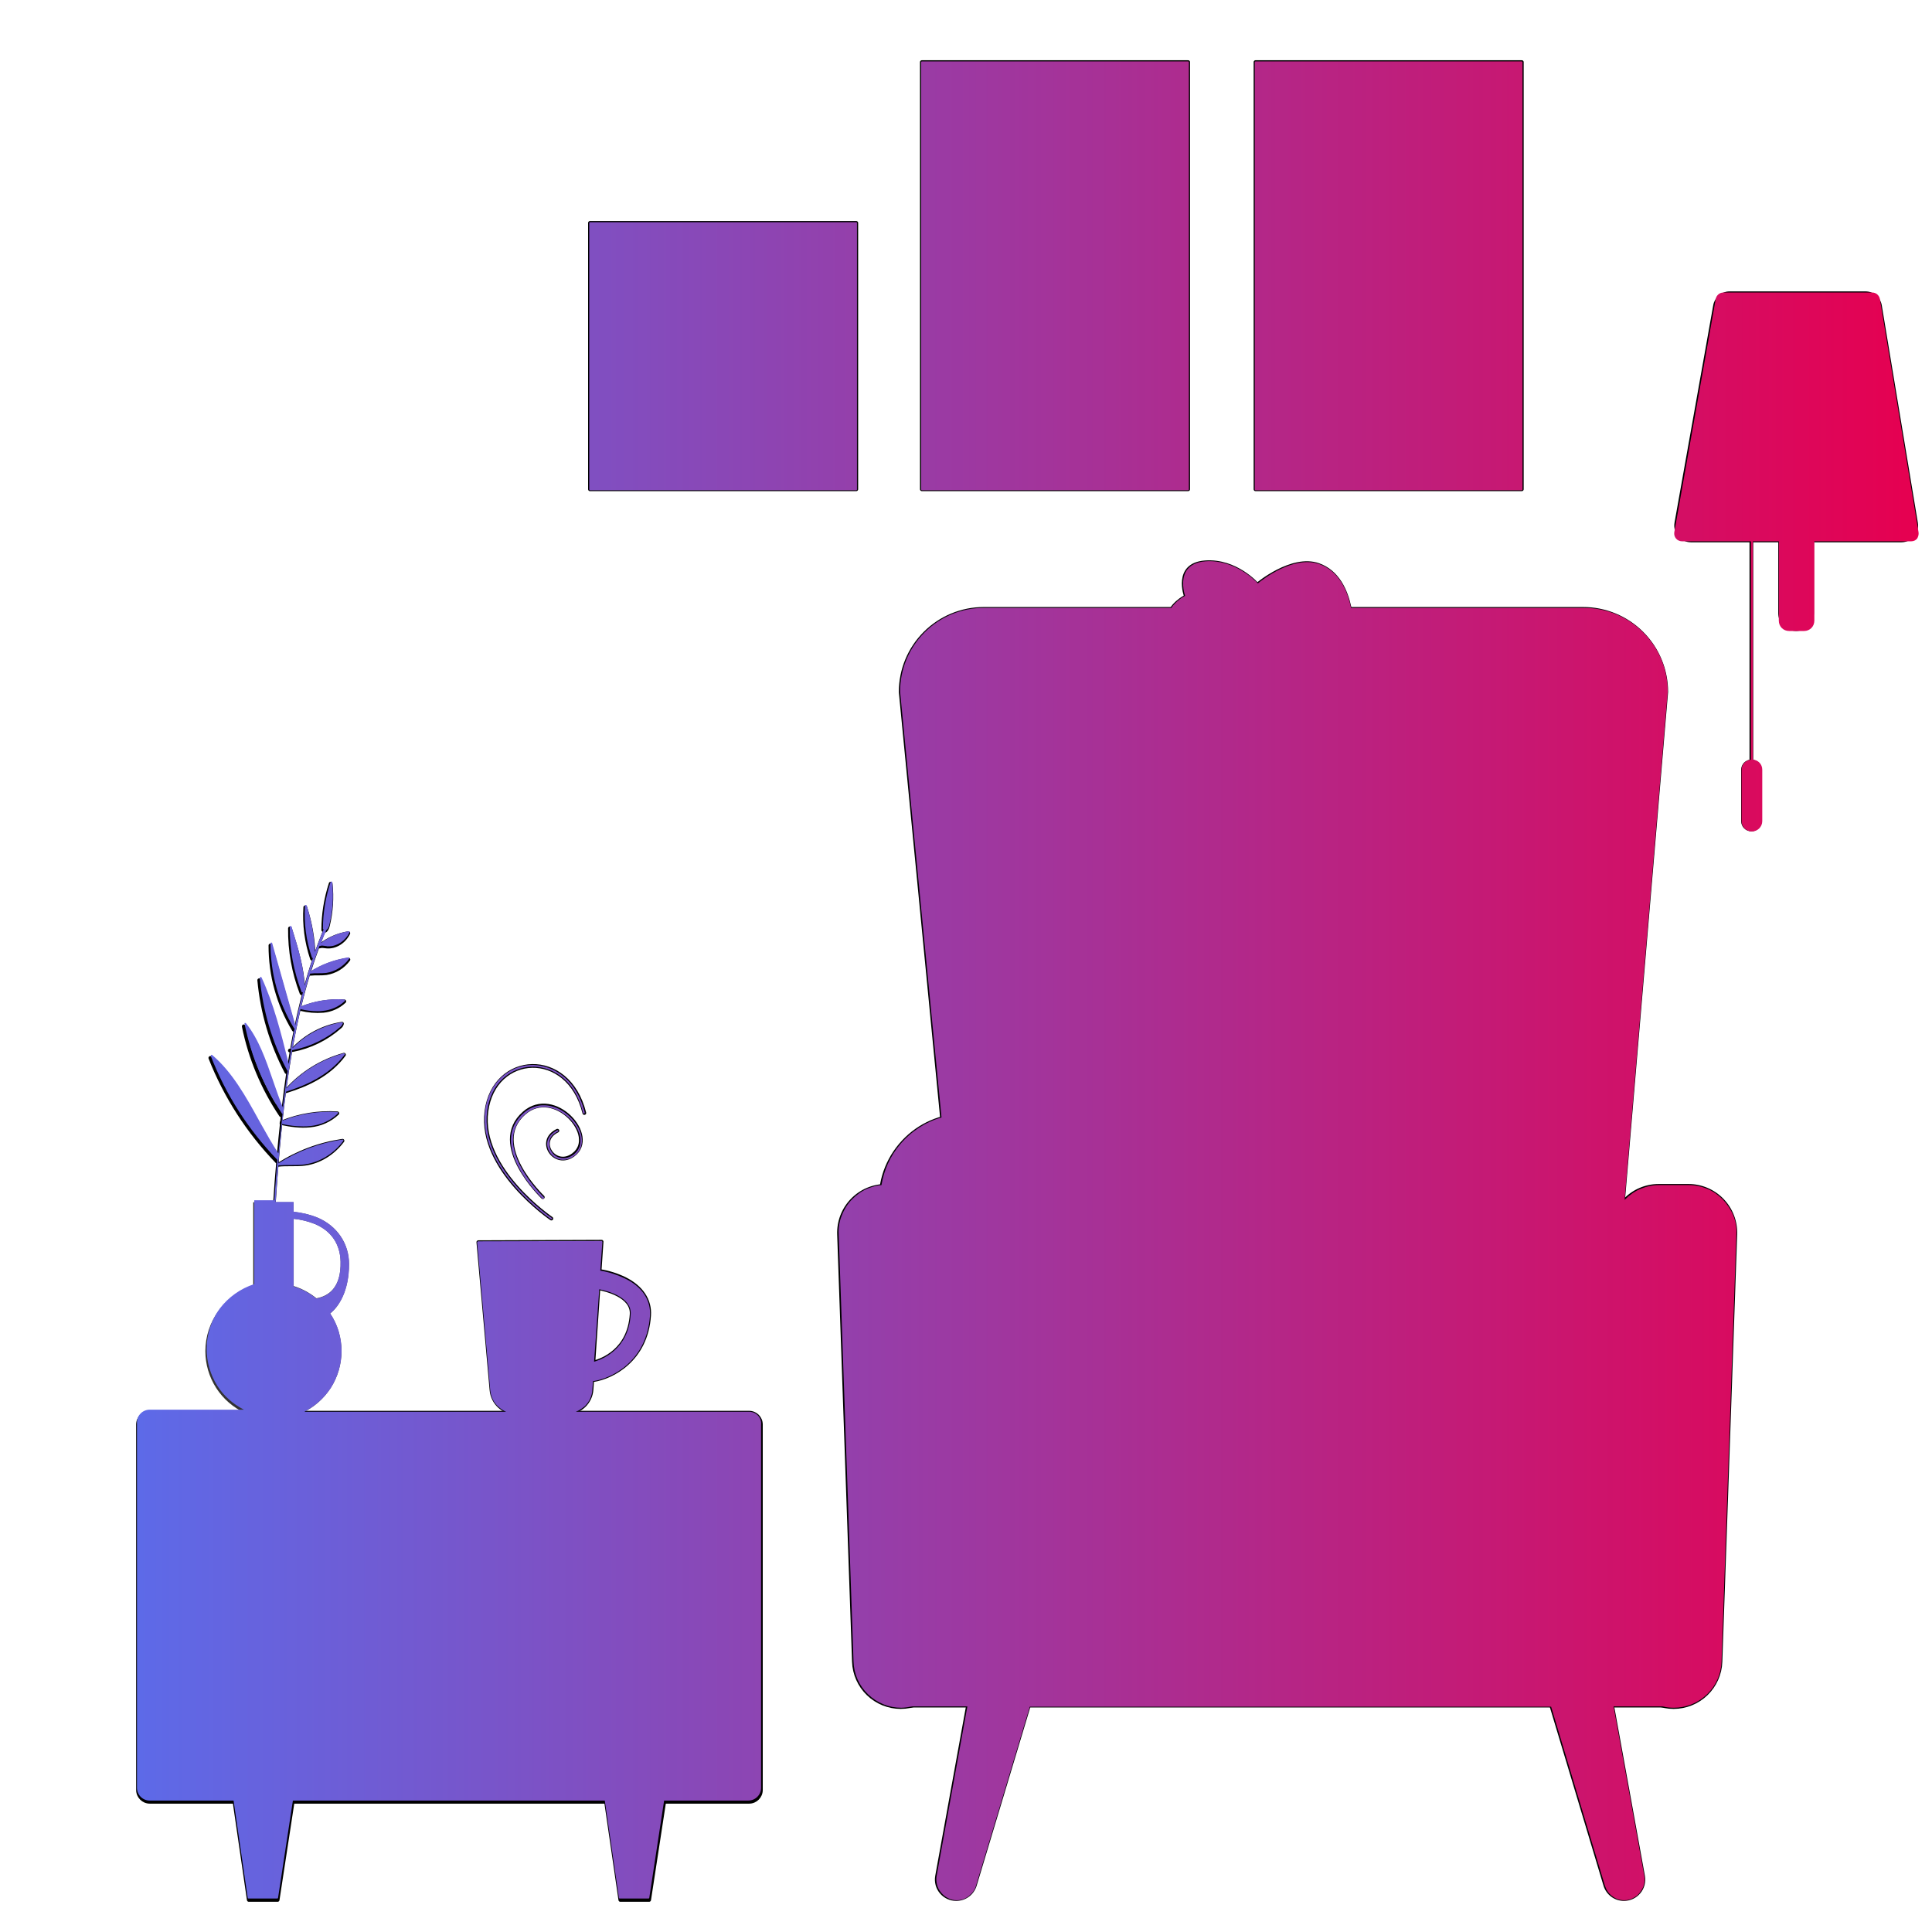 <svg width="260" height="260" viewBox="0 0 260 260" fill="none" xmlns="http://www.w3.org/2000/svg">
<g clip-path="url(#clip0_2017_92915)">
<path d="M37.363 255.683H33.481L31.058 239.02H39.915L37.363 255.683Z" fill="#333333" stroke="black" stroke-width="0.5" stroke-linecap="round" stroke-linejoin="round"/>
<path d="M87.361 255.683H83.479L81.058 239.02H89.915L87.361 255.683Z" fill="#333333" stroke="black" stroke-width="0.5" stroke-linecap="round" stroke-linejoin="round"/>
<path d="M20.161 242.477H100.809C101.688 242.477 102.399 241.765 102.399 240.887V191.703C102.399 190.824 101.688 190.113 100.809 190.113H20.161C19.283 190.113 18.571 190.824 18.571 191.703V240.887C18.571 241.765 19.283 242.477 20.161 242.477Z" fill="#B3B3B3" stroke="black" stroke-width="0.5" stroke-linecap="round" stroke-linejoin="round"/>
<path d="M20.999 239.409H99.972V193.411H20.999V239.409Z" fill="#CCCCCC" stroke="black" stroke-width="0.5" stroke-linecap="round" stroke-linejoin="round"/>
<path d="M44.635 201.302V201.723C44.635 202.636 45.375 203.376 46.288 203.376H74.685C75.598 203.376 76.338 202.636 76.338 201.723V201.302C76.338 200.389 75.598 199.649 74.685 199.649H46.288C45.375 199.649 44.635 200.389 44.635 201.302Z" fill="#B3B3B3" stroke="black" stroke-width="0.5" stroke-linecap="round" stroke-linejoin="round"/>
<path d="M44.635 216.525V216.946C44.635 217.859 45.375 218.599 46.288 218.599H74.685C75.598 218.599 76.338 217.859 76.338 216.946V216.525C76.338 215.612 75.598 214.872 74.685 214.872H46.288C45.375 214.872 44.635 215.612 44.635 216.525Z" fill="#B3B3B3" stroke="black" stroke-width="0.5" stroke-linecap="round" stroke-linejoin="round"/>
<path d="M44.635 231.914V232.335C44.635 233.248 45.375 233.988 46.288 233.988H74.685C75.598 233.988 76.338 233.248 76.338 232.335V231.914C76.338 231.001 75.598 230.261 74.685 230.261H46.288C45.375 230.261 44.635 231.001 44.635 231.914Z" fill="#B3B3B3" stroke="black" stroke-width="0.5" stroke-linecap="round" stroke-linejoin="round"/>
<path d="M20.926 208.675H100.047" stroke="black" stroke-width="0.5" stroke-linecap="round" stroke-linejoin="round"/>
<path d="M20.926 224.075H100.047" stroke="black" stroke-width="0.5" stroke-linecap="round" stroke-linejoin="round"/>
<path d="M32.803 138.118C33.67 142.394 35.37 146.458 37.807 150.078C37.823 149.928 37.841 149.779 37.86 149.629C36.19 145.747 35.375 141.264 32.803 138.118Z" fill="#CCCCCC" stroke="black" stroke-width="0.5" stroke-linecap="round" stroke-linejoin="round"/>
<path d="M28.305 142.372C30.357 147.573 33.413 152.32 37.298 156.341C37.286 156.137 37.276 155.957 37.264 155.763C34.287 151.237 32.255 145.767 28.305 142.372Z" fill="#CCCCCC" stroke="black" stroke-width="0.5" stroke-linecap="round" stroke-linejoin="round"/>
<path d="M34.885 131.912C35.28 136.234 36.523 140.435 38.545 144.275C38.567 144.131 38.587 143.986 38.61 143.842C37.62 139.763 36.603 135.656 34.885 131.912Z" fill="#CCCCCC" stroke="black" stroke-width="0.5" stroke-linecap="round" stroke-linejoin="round"/>
<path d="M36.392 127.236C36.38 131.235 37.467 135.16 39.533 138.584C39.543 138.533 39.556 138.48 39.566 138.429C38.508 134.698 37.45 130.966 36.392 127.236Z" fill="#CCCCCC" stroke="black" stroke-width="0.5" stroke-linecap="round" stroke-linejoin="round"/>
<path d="M39.02 124.936C38.984 127.917 39.513 130.878 40.58 133.661L40.69 133.59C40.728 133.441 40.769 133.293 40.808 133.145C40.702 130.314 39.858 127.6 39.02 124.936Z" fill="#CCCCCC" stroke="black" stroke-width="0.5" stroke-linecap="round" stroke-linejoin="round"/>
<path d="M41.08 122.1C40.93 124.441 41.237 126.789 41.983 129.013L42.066 128.989C42.113 128.846 42.162 128.704 42.211 128.56C42.138 126.364 41.757 124.189 41.08 122.1Z" fill="#CCCCCC" stroke="black" stroke-width="0.5" stroke-linecap="round" stroke-linejoin="round"/>
<path d="M43.77 125.243C43.974 125.103 44.073 124.8 44.139 124.527C44.579 122.69 44.702 120.792 44.502 118.913C43.843 120.929 43.505 123.037 43.5 125.158C43.585 125.062 43.726 125.123 43.77 125.243Z" fill="#CCCCCC" stroke="black" stroke-width="0.5" stroke-linecap="round" stroke-linejoin="round"/>
<path d="M43.962 127.38C45.123 127.484 46.308 126.752 46.879 125.583C45.477 125.803 44.156 126.384 43.044 127.268L43.006 127.378C43.301 127.264 43.642 127.352 43.962 127.38Z" fill="#CCCCCC" stroke="black" stroke-width="0.5" stroke-linecap="round" stroke-linejoin="round"/>
<path d="M43.892 130.963C44.488 130.871 45.06 130.662 45.574 130.348C46.089 130.033 46.536 129.621 46.89 129.133C45.064 129.398 43.317 130.052 41.766 131.05C42.471 130.969 43.187 131.058 43.892 130.963Z" fill="#CCCCCC" stroke="black" stroke-width="0.5" stroke-linecap="round" stroke-linejoin="round"/>
<path d="M41.032 156.613C42.973 156.353 44.818 155.224 46.094 153.516C43.01 153.965 40.057 155.07 37.437 156.758C38.628 156.621 39.84 156.772 41.032 156.613Z" fill="#CCCCCC" stroke="black" stroke-width="0.5" stroke-linecap="round" stroke-linejoin="round"/>
<path d="M43.492 136.038C44.557 135.941 45.559 135.491 46.338 134.759C44.347 134.636 42.354 134.961 40.505 135.709C40.505 135.737 40.49 135.766 40.484 135.794C41.467 136.035 42.483 136.117 43.492 136.038Z" fill="#CCCCCC" stroke="black" stroke-width="0.5" stroke-linecap="round" stroke-linejoin="round"/>
<path d="M41.737 151.461C43.106 151.338 44.394 150.76 45.397 149.82C42.842 149.664 40.284 150.081 37.91 151.04C37.9 151.077 37.892 151.115 37.882 151.152C39.142 151.416 40.442 151.597 41.737 151.461Z" fill="#CCCCCC" stroke="black" stroke-width="0.5" stroke-linecap="round" stroke-linejoin="round"/>
<path d="M39.008 141.376H39.01H39.008Z" fill="#CCCCCC" stroke="black" stroke-width="0.5" stroke-linecap="round" stroke-linejoin="round"/>
<path d="M45.708 138.22C45.864 138.111 45.975 137.949 46.022 137.764C43.489 138.161 41.162 139.392 39.409 141.262L39.362 141.274C39.363 141.288 39.363 141.302 39.362 141.317C41.716 140.869 43.907 139.8 45.708 138.22Z" fill="#CCCCCC" stroke="black" stroke-width="0.5" stroke-linecap="round" stroke-linejoin="round"/>
<path d="M46.291 141.939C43.323 142.757 40.65 144.408 38.587 146.695L38.52 146.748C38.52 146.782 38.51 146.817 38.506 146.851C41.413 145.948 44.344 144.578 46.291 141.939Z" fill="#CCCCCC" stroke="black" stroke-width="0.5" stroke-linecap="round" stroke-linejoin="round"/>
<path d="M41.765 131.048C42.143 129.811 42.557 128.591 43.006 127.388L43.044 127.278C43.278 126.668 43.518 126.04 43.77 125.428C43.782 125.4 43.788 125.371 43.788 125.341C43.788 125.311 43.782 125.281 43.77 125.253C43.723 125.133 43.583 125.072 43.5 125.168C43.486 125.184 43.475 125.203 43.467 125.223C43.016 126.325 42.596 127.439 42.209 128.566C42.16 128.71 42.111 128.852 42.064 128.995C41.602 130.365 41.182 131.752 40.806 133.155C40.767 133.303 40.726 133.452 40.688 133.6C40.265 135.198 39.895 136.813 39.563 138.439C39.563 138.49 39.541 138.543 39.531 138.594C39.343 139.521 39.17 140.452 39.01 141.386C38.874 142.199 38.739 143.021 38.603 143.852C38.581 143.997 38.561 144.141 38.538 144.285C38.334 145.68 38.149 147.078 37.983 148.478C37.938 148.864 37.894 149.253 37.851 149.639C37.833 149.789 37.815 149.938 37.798 150.088C36.91 158.051 36.389 166.103 36.267 174.126C36.19 179.082 36.483 171.505 37.044 162.785C37.385 157.478 37.8 152.14 38.498 146.861C38.498 146.827 38.498 146.792 38.512 146.758C38.753 144.94 39.031 143.13 39.346 141.327C39.346 141.313 39.346 141.298 39.346 141.284C39.523 140.289 39.713 139.297 39.915 138.309C40.087 137.472 40.271 136.637 40.468 135.804C40.468 135.776 40.482 135.747 40.488 135.719C40.862 134.149 41.279 132.594 41.749 131.06L41.765 131.048Z" fill="black"/>
<path d="M27.636 181.829C27.636 183.586 28.142 185.306 29.092 186.785C30.043 188.263 31.399 189.436 32.998 190.165H40.594C42.193 189.436 43.549 188.263 44.499 186.785C45.45 185.306 45.956 183.586 45.956 181.829C45.958 180.025 45.425 178.261 44.425 176.76C45.612 175.828 46.961 173.679 46.961 170.111C46.961 167.349 45.358 164.964 42.707 163.862C41.686 163.451 40.61 163.191 39.514 163.09V161.796H34.077V173.079C32.211 173.66 30.579 174.823 29.421 176.397C28.262 177.971 27.636 179.874 27.636 181.829ZM42.573 174.712C41.67 173.976 40.635 173.419 39.523 173.071V164.013C40.505 164.113 41.468 164.35 42.383 164.718C44.679 165.68 45.781 167.522 45.84 169.759C45.936 173.331 44.165 174.438 42.573 174.72V174.712Z" fill="#333333"/>
<path d="M84.089 172.109C83.018 171.585 81.873 171.227 80.694 171.046L80.962 167.103L64.37 167.166L66.143 187.093C66.218 187.924 66.601 188.697 67.218 189.259C67.834 189.821 68.639 190.132 69.474 190.129L76.3 190.102C77.141 190.099 77.951 189.777 78.565 189.201C79.179 188.625 79.551 187.837 79.608 186.998L79.695 185.733C79.763 185.735 79.831 185.731 79.899 185.721C82.306 185.353 86.965 183.061 87.355 177.032C87.497 174.985 86.334 173.234 84.089 172.109ZM85.002 176.878C84.685 181.758 80.997 183.075 79.856 183.366L80.535 173.356C81.493 173.537 85.165 174.375 85.002 176.878Z" fill="#333333" stroke="black" stroke-width="0.5" stroke-linecap="round" stroke-linejoin="round"/>
<path d="M73.05 161.111C73.05 161.111 65.661 154.062 70.541 149.792C74.597 146.243 80.577 152.884 77.151 155.418C74.677 157.248 72.145 153.565 75.014 152.164" stroke="black" stroke-width="0.5" stroke-linecap="round" stroke-linejoin="round"/>
<path d="M74.203 163.99C74.203 163.99 64.443 157.382 65.46 149.554C66.477 141.725 76.468 141.03 78.636 149.786" stroke="black" stroke-width="0.5" stroke-linecap="round" stroke-linejoin="round"/>
<path d="M143.441 212.955H133.275L126.107 252.477C126.038 252.854 126.053 253.242 126.15 253.614C126.248 253.985 126.426 254.33 126.672 254.625C126.917 254.92 127.225 255.157 127.573 255.32C127.92 255.483 128.3 255.567 128.684 255.567C129.247 255.567 129.795 255.386 130.246 255.05C130.698 254.714 131.03 254.242 131.193 253.703L143.441 212.955Z" fill="black" stroke="black" stroke-width="0.5" stroke-miterlimit="10"/>
<path d="M203.786 212.955H213.953L221.118 252.477C221.187 252.854 221.173 253.242 221.075 253.614C220.978 253.985 220.8 254.33 220.554 254.625C220.308 254.92 220 255.157 219.653 255.32C219.305 255.483 218.926 255.567 218.542 255.567C217.979 255.567 217.432 255.385 216.98 255.049C216.529 254.714 216.197 254.241 216.035 253.703L203.786 212.955Z" fill="black" stroke="black" stroke-width="0.5" stroke-miterlimit="10"/>
<path d="M129.202 175.493H217.245L224.234 93.122C224.234 90.156 223.056 87.312 220.958 85.215C218.861 83.117 216.016 81.939 213.05 81.939H132.392C129.426 81.939 126.582 83.117 124.485 85.215C122.387 87.312 121.209 90.156 121.209 93.122L129.202 175.493Z" fill="#4C4C4C" stroke="black" stroke-width="0.5" stroke-miterlimit="10"/>
<path d="M121.215 229.535H224.229V184.496H121.215V229.535Z" fill="#333333" stroke="black" stroke-width="0.5" stroke-miterlimit="10"/>
<path d="M121.215 212.955H224.229V184.523H121.215V212.955Z" fill="#4C4C4C" stroke="black" stroke-width="0.5" stroke-miterlimit="10"/>
<path d="M121.215 185.517H224.229V169.348H121.215V185.517Z" fill="#333333" stroke="black" stroke-width="0.5" stroke-miterlimit="10"/>
<path d="M121.217 229.728C122.853 229.726 124.425 229.088 125.601 227.951C126.776 226.813 127.465 225.263 127.52 223.628L129.521 166.121C129.551 165.274 129.41 164.431 129.106 163.64C128.803 162.849 128.343 162.127 127.755 161.517C127.167 160.907 126.462 160.422 125.683 160.09C124.903 159.759 124.065 159.587 123.218 159.586H119.216C118.369 159.587 117.531 159.759 116.751 160.09C115.972 160.422 115.267 160.907 114.679 161.517C114.091 162.127 113.632 162.849 113.328 163.64C113.025 164.431 112.884 165.274 112.913 166.121L114.914 223.628C114.97 225.263 115.658 226.813 116.834 227.951C118.009 229.088 119.581 229.726 121.217 229.728Z" fill="#333333" stroke="black" stroke-width="0.5" stroke-miterlimit="10"/>
<path d="M121.215 176.363C123.461 176.363 125.282 173.45 125.282 169.856C125.282 166.263 123.461 163.35 121.215 163.35C118.969 163.35 117.148 166.263 117.148 169.856C117.148 173.45 118.969 176.363 121.215 176.363Z" fill="#4C4C4C" stroke="black" stroke-width="0.5" stroke-miterlimit="10"/>
<path d="M175.562 105.658H183.82C187.819 105.658 190.53 107.285 190.53 109.284L192.03 109.788C195.332 110.894 198.331 112.753 200.792 115.218C203.252 117.682 205.106 120.685 206.207 123.989L214.34 148.409C214.931 150.182 215.155 152.056 215 153.918C214.845 155.78 214.313 157.591 213.438 159.241C212.562 160.892 211.36 162.347 209.905 163.519C208.449 164.691 206.771 165.556 204.972 166.06L184.09 175.493L147.763 172.723L140.239 161.428C138.357 158.605 137.318 155.304 137.244 151.912C137.169 148.52 138.063 145.177 139.82 142.274L155.827 115.841C156.658 114.469 157.778 113.293 159.109 112.397C160.439 111.5 161.949 110.903 163.533 110.648C163.533 108.637 165.77 106.242 169.391 106.242L175.562 105.658Z" fill="#808080" stroke="black" stroke-width="0.5" stroke-miterlimit="10"/>
<path d="M181.961 111.632L178.26 167.032H161.605L168.181 110.629L181.961 111.632Z" fill="white" stroke="black" stroke-width="0.5" stroke-miterlimit="10"/>
<path d="M184.09 112.402C184.09 112.402 185.379 112.402 188.293 111.317C189.633 110.818 190.529 109.283 190.529 109.283" stroke="black" stroke-width="0.5" stroke-miterlimit="10"/>
<path d="M163.524 110.64C163.524 110.64 164.338 112.943 167.998 112.943" stroke="black" stroke-width="0.5" stroke-miterlimit="10"/>
<path d="M193.105 136.803L198.382 151.31" stroke="black" stroke-width="0.5" stroke-miterlimit="10"/>
<path d="M179.007 162.559L200.493 150.086" stroke="black" stroke-width="0.5" stroke-miterlimit="10"/>
<path d="M181.603 95.591C181.603 95.591 183.289 93.822 183.118 92.161C182.947 90.5 181.229 89.639 180.141 91.528C178.94 93.624 177.844 95.779 176.86 97.984C175.949 100.058 173.354 102.132 169.503 101.927C169.037 101.902 168.476 105.414 168.476 105.414L167.992 112.234C167.992 112.234 168.539 115.78 174.058 116.191C180.52 116.675 181.959 111.626 181.959 111.626L181.603 95.591Z" fill="#E5E5E5" stroke="black" stroke-width="0.5" stroke-miterlimit="10"/>
<path d="M160.896 85.266L164.911 103.334C164.911 103.334 165.877 106.941 171.471 105.079C177.065 103.216 179.328 89.745 179.328 89.745L178.559 81.266L160.896 85.266Z" fill="#E5E5E5" stroke="black" stroke-width="0.5" stroke-miterlimit="10"/>
<path d="M176.027 82.899C176.027 82.899 177.091 87.303 177.333 90.561C177.581 93.865 177.65 96.864 175.625 97.336L172.701 97.462C171.766 97.5 170.853 97.748 170.027 98.188C169.094 98.688 167.65 99.704 166.001 99.776C165.365 99.811 164.728 99.801 164.094 99.747C164.094 99.747 164.069 106.575 169.38 107.563C174.691 108.551 177.007 106.14 178.685 103.149C179.813 101.138 180.035 95.88 179.905 93.07C179.881 92.539 179.994 92.011 180.235 91.538C180.476 91.064 180.836 90.662 181.279 90.369L181.983 85.579L176.027 82.899Z" fill="#333333" stroke="black" stroke-width="0.5" stroke-miterlimit="10"/>
<path d="M170.031 99.507L173.911 98.582C173.911 98.582 174.114 100.438 172.872 100.847C170.456 101.644 170.031 99.507 170.031 99.507Z" fill="white"/>
<path d="M164.919 92.887L166.987 92.082" stroke="black" stroke-width="0.5" stroke-linecap="round" stroke-linejoin="round"/>
<path d="M171.662 91.423L174.612 91.217" stroke="black" stroke-width="0.5" stroke-linecap="round" stroke-linejoin="round"/>
<path d="M169.308 91.906C169.308 91.906 169.058 95.538 169.493 96.233C169.928 96.929 171.54 96.364 171.54 96.364" fill="#E5E5E5"/>
<path d="M169.308 91.906C169.308 91.906 169.058 95.538 169.493 96.233C169.928 96.929 171.54 96.364 171.54 96.364" stroke="black" stroke-width="0.5" stroke-linecap="round" stroke-linejoin="round"/>
<path d="M166.568 95.046C167.015 95.046 167.377 94.684 167.377 94.237C167.377 93.79 167.015 93.427 166.568 93.427C166.121 93.427 165.759 93.79 165.759 94.237C165.759 94.684 166.121 95.046 166.568 95.046Z" fill="black"/>
<path d="M173.201 93.749C173.648 93.749 174.01 93.386 174.01 92.939C174.01 92.493 173.648 92.13 173.201 92.13C172.754 92.13 172.392 92.493 172.392 92.939C172.392 93.386 172.754 93.749 173.201 93.749Z" fill="black"/>
<path d="M175.786 83.889C175.786 83.889 172.408 88.208 165.068 88.234C157.728 88.261 156.975 85.499 157.138 83.44C157.301 81.38 159.602 80.278 159.602 80.278C159.602 80.278 157.996 75.99 162.168 75.677C166.341 75.363 169.198 78.682 169.198 78.682C169.198 78.682 173.838 74.755 177.439 76.038C182.553 77.854 181.943 86.081 181.943 86.081L175.786 83.889Z" fill="#333333" stroke="black" stroke-width="0.5" stroke-miterlimit="10"/>
<path d="M160.973 196.194C160.973 196.194 180.053 207.642 184.277 211.29C192.207 218.13 197.074 226.773 199.087 226.769C201.1 226.765 200.734 221.395 198.807 215.911C196.879 210.427 193.705 208.498 192.436 204.106C191.168 199.714 190.564 194.307 183.449 196.094C179.763 197.022 166.473 188.476 166.473 188.476L160.973 196.194Z" fill="white" stroke="black" stroke-width="0.5" stroke-miterlimit="10"/>
<path d="M192.437 204.108C192.437 204.108 190.948 197.922 188.931 196.584C186.914 195.247 182.872 196.198 182.872 196.198C182.872 196.198 182.319 201.078 184.836 203.286C187.353 205.494 192.437 204.108 192.437 204.108Z" fill="black" stroke="black" stroke-width="0.5" stroke-miterlimit="10"/>
<path d="M198.807 215.917L192.4 219.781L195.747 223.847C195.747 223.847 198.574 227.526 199.541 226.661C200.509 225.797 200.812 223.681 200.107 220.726C199.401 217.772 198.807 215.917 198.807 215.917Z" fill="black" stroke="black" stroke-width="0.5" stroke-miterlimit="10"/>
<path d="M172.684 205.641L180.993 194.996L137.286 153.087C132.709 148.702 125.328 149.169 121.176 154.104C116.973 159.104 117.848 166.566 123.071 170.287L172.684 205.641Z" fill="#B3B3B3" stroke="black" stroke-width="0.5" stroke-miterlimit="10"/>
<path d="M171.166 194.393C171.166 194.393 151.987 205.671 147.73 209.283C139.749 216.054 134.795 224.655 132.785 224.632C130.774 224.61 131.184 219.244 133.161 213.778C135.137 208.313 138.327 206.41 139.635 202.028C140.942 197.646 141.593 192.245 148.691 194.098C152.368 195.055 165.733 186.637 165.733 186.637L171.166 194.393Z" fill="white" stroke="black" stroke-width="0.5" stroke-miterlimit="10"/>
<path d="M139.633 202.028C139.633 202.028 141.176 195.855 143.205 194.527C145.235 193.199 149.267 194.193 149.267 194.193C149.267 194.193 149.777 199.073 147.233 201.267C144.69 203.461 139.633 202.028 139.633 202.028Z" fill="black" stroke="black" stroke-width="0.5" stroke-miterlimit="10"/>
<path d="M133.159 213.778L139.532 217.697L136.148 221.739C136.148 221.739 133.302 225.399 132.332 224.518C131.362 223.638 131.085 221.527 131.817 218.579C132.549 215.631 133.159 213.778 133.159 213.778Z" fill="black" stroke="black" stroke-width="0.5" stroke-miterlimit="10"/>
<path d="M147.936 184.786H190.907C192.142 184.786 193.144 183.784 193.144 182.549V153.812C193.144 152.577 192.142 151.575 190.907 151.575H147.936C146.701 151.575 145.7 152.577 145.7 153.812V182.549C145.7 183.784 146.701 184.786 147.936 184.786Z" fill="white" stroke="black" stroke-width="0.5" stroke-miterlimit="10"/>
<path d="M225.228 229.728C226.864 229.726 228.436 229.088 229.612 227.951C230.787 226.813 231.476 225.263 231.532 223.628L233.532 166.121C233.562 165.274 233.421 164.431 233.117 163.64C232.814 162.849 232.354 162.127 231.766 161.517C231.178 160.907 230.473 160.422 229.694 160.09C228.914 159.759 228.076 159.587 227.229 159.586H223.219C222.372 159.587 221.534 159.759 220.754 160.09C219.975 160.422 219.27 160.907 218.682 161.517C218.094 162.127 217.634 162.849 217.331 163.64C217.028 164.431 216.886 165.274 216.916 166.121L218.917 223.628C218.973 225.264 219.662 226.815 220.84 227.953C222.017 229.091 223.591 229.728 225.228 229.728Z" fill="#333333" stroke="black" stroke-width="0.5" stroke-miterlimit="10"/>
<path d="M225.228 176.363C227.474 176.363 229.294 173.45 229.294 169.856C229.294 166.263 227.474 163.35 225.228 163.35C222.982 163.35 221.161 166.263 221.161 169.856C221.161 173.45 222.982 176.363 225.228 176.363Z" fill="#4C4C4C" stroke="black" stroke-width="0.5" stroke-miterlimit="10"/>
<path d="M152.278 192.375L158.079 204.575L215.108 184.242C221.08 182.113 223.965 175.295 221.412 169.378C218.821 163.382 211.757 160.824 206.092 163.832L152.278 192.375Z" fill="#B3B3B3" stroke="black" stroke-width="0.5" stroke-miterlimit="10"/>
<path d="M204.801 8.357H168.959V65.844H204.801V8.357Z" fill="#999999" stroke="black" stroke-width="0.5" stroke-linecap="round" stroke-linejoin="round"/>
<path d="M202.228 11.023H171.534V63.18H202.228V11.023Z" fill="white" stroke="black" stroke-width="0.5" stroke-miterlimit="10" stroke-linejoin="round"/>
<path d="M193.667 27.098H180.091V47.103H193.667V27.098Z" fill="#E5E5E5"/>
<path d="M159.9 8.357H124.058V65.844H159.9V8.357Z" fill="#999999" stroke="black" stroke-width="0.5" stroke-linecap="round" stroke-linejoin="round"/>
<path d="M157.326 11.023H126.632V63.18H157.326V11.023Z" fill="white" stroke="black" stroke-width="0.5" stroke-miterlimit="10" stroke-linejoin="round"/>
<path d="M148.765 27.098H135.189V47.103H148.765V27.098Z" fill="#E5E5E5"/>
<path d="M115.235 30.001H79.393V65.844H115.235V30.001Z" fill="#999999" stroke="black" stroke-width="0.5" stroke-linecap="round" stroke-linejoin="round"/>
<path d="M112.571 32.665H82.059V63.178H112.571V32.665Z" fill="white" stroke="black" stroke-width="0.5" stroke-miterlimit="10" stroke-linejoin="round"/>
<path d="M90.304 51.536L82.179 63.143H112.357V51.536L104.929 42.482L94.714 57.572L90.304 51.536Z" fill="#CCCCCC"/>
<path d="M235.691 102.866V60.907" stroke="black" stroke-width="0.5" stroke-linejoin="round"/>
<path d="M244.106 82.514V72.321C244.106 70.995 243.031 69.921 241.706 69.921C240.38 69.921 239.306 70.995 239.306 72.321V82.514C239.306 83.84 240.38 84.914 241.706 84.914C243.031 84.914 244.106 83.84 244.106 82.514Z" fill="black"/>
<path d="M230.806 41.114C230.976 40.16 231.806 39.464 232.775 39.464H251.023C252.002 39.464 252.836 40.172 252.996 41.137L257.85 70.4C258.052 71.619 257.112 72.728 255.877 72.728H227.566C226.321 72.728 225.379 71.603 225.597 70.377L230.806 41.114Z" fill="#808080" stroke="black" stroke-width="0.5" stroke-linecap="round" stroke-linejoin="round"/>
<path d="M235.692 102.223H235.69C234.93 102.223 234.313 102.839 234.313 103.599V110.502C234.313 111.262 234.93 111.878 235.69 111.878H235.692C236.452 111.878 237.068 111.262 237.068 110.502V103.599C237.068 102.839 236.452 102.223 235.692 102.223Z" fill="black"/>
<path d="M231.446 72.728L234.773 39.464" stroke="black" stroke-width="0.5" stroke-linejoin="round"/>
<path d="M253.049 72.728L249.722 39.464" stroke="black" stroke-width="0.5" stroke-linejoin="round"/>
<path d="M238.479 72.728L239.086 39.464" stroke="black" stroke-width="0.5" stroke-linejoin="round"/>
<path d="M245.673 72.728L245.065 39.464" stroke="black" stroke-width="0.5" stroke-linejoin="round"/>
<ellipse cx="92.16" cy="42.946" rx="3.946" ry="3.946" fill="#CCCCCC"/>
<path d="M168.953 65.975H204.796C204.842 65.975 204.889 65.929 204.889 65.882V8.357C204.889 8.311 204.842 8.264 204.796 8.264H168.953C168.907 8.264 168.86 8.311 168.86 8.357V65.836C168.86 65.929 168.907 65.975 168.953 65.975Z" fill="url(#paint0_linear_2017_92915)" style="mix-blend-mode:overlay"/>
<path d="M229.775 159.993C230.564 160.318 231.26 160.829 231.864 161.432C232.467 162.082 232.932 162.779 233.257 163.568C233.582 164.357 233.721 165.193 233.675 166.075L231.678 223.6C231.632 225.271 230.935 226.85 229.728 228.011C228.521 229.171 226.942 229.821 225.271 229.821C224.76 229.821 224.25 229.775 223.739 229.636H217.146L221.278 252.432C221.371 252.85 221.325 253.268 221.232 253.639C221.139 254.057 220.907 254.382 220.675 254.707C220.442 255.032 220.117 255.264 219.746 255.45C219.375 255.636 219.003 255.729 218.585 255.729C217.982 255.729 217.425 255.543 216.96 255.171C216.496 254.846 216.171 254.336 215.985 253.779L208.742 229.682H138.589L131.346 253.779C131.207 254.336 130.835 254.8 130.371 255.171C129.907 255.543 129.35 255.729 128.746 255.729C128.328 255.729 127.957 255.636 127.585 255.45C127.214 255.264 126.935 255.032 126.657 254.707C126.378 254.382 126.192 254.011 126.1 253.639C126.007 253.221 125.96 252.804 126.053 252.432L130.185 229.636H122.803C122.292 229.729 121.782 229.821 121.271 229.821C119.6 229.821 118.021 229.171 116.814 228.011C115.607 226.85 114.91 225.271 114.864 223.6L112.867 166.075C112.821 165.239 112.96 164.357 113.285 163.568C113.61 162.732 114.075 161.989 114.678 161.386C115.282 160.782 115.978 160.271 116.767 159.946C117.371 159.714 117.975 159.529 118.625 159.482C118.95 157.486 119.785 155.582 121.132 154.004C122.617 152.239 124.567 150.986 126.703 150.382L121.132 93.089C121.132 90.071 122.292 87.239 124.428 85.103C126.564 82.968 129.396 81.807 132.414 81.807H157.625C158.275 80.879 159.203 80.321 159.482 80.182C159.342 79.764 158.878 78.046 159.667 76.793C160.178 76.05 161.014 75.632 162.221 75.539C166.028 75.261 168.814 78 169.278 78.511C169.928 77.954 174.153 74.704 177.542 75.911C180.189 76.839 181.35 79.486 181.814 81.807H213.153C216.171 81.807 219.003 82.968 221.139 85.103C223.275 87.239 224.435 90.071 224.435 93.089L218.632 161.479L218.678 161.432C219.282 160.829 219.978 160.318 220.767 159.993C221.557 159.668 222.392 159.482 223.275 159.482H227.267C228.15 159.482 228.985 159.668 229.775 159.993Z" fill="url(#paint1_linear_2017_92915)" style="mix-blend-mode:overlay"/>
<path fill-rule="evenodd" clip-rule="evenodd" d="M77.489 189.986H100.796C101.771 189.986 102.514 190.775 102.421 191.704V240.593C102.421 241.568 101.632 242.311 100.703 242.311H89.374L87.378 255.404C87.378 255.45 87.332 255.496 87.285 255.496H83.385C83.339 255.496 83.292 255.45 83.292 255.404L81.389 242.311H39.417L37.421 255.404C37.421 255.45 37.374 255.496 37.328 255.496H33.428C33.382 255.496 33.335 255.45 33.335 255.404L31.432 242.311H20.149C19.174 242.311 18.432 241.521 18.432 240.593V191.425C18.432 190.45 19.221 189.707 20.149 189.707H32.825C31.385 188.964 30.132 187.896 29.25 186.504C28.321 185.018 27.81 183.3 27.81 181.536C27.81 179.586 28.414 177.682 29.575 176.104C30.735 174.571 32.36 173.411 34.217 172.807V161.525H36.91L37.328 156.093C33.428 152.054 30.41 147.364 28.367 142.118C28.367 142.071 28.367 142.025 28.414 141.979C28.46 141.932 28.507 141.932 28.553 141.979C31.246 144.254 33.103 147.596 34.867 150.8C34.978 150.996 35.088 151.193 35.199 151.391C35.925 152.688 36.661 154.002 37.467 155.211C37.56 154.334 37.652 153.447 37.744 152.559L37.745 152.552L37.747 152.53L37.748 152.525C37.84 151.636 37.932 150.748 38.025 149.871C37.978 149.871 37.932 149.871 37.932 149.825C35.471 146.157 33.8 142.118 32.917 137.8C32.871 137.754 32.917 137.661 32.964 137.661C33.01 137.661 33.057 137.661 33.103 137.707C34.818 139.839 35.793 142.666 36.72 145.355L36.724 145.368C36.778 145.522 36.831 145.678 36.885 145.834C37.251 146.895 37.626 147.983 38.071 149.036C38.094 148.896 38.106 148.746 38.117 148.595C38.129 148.444 38.141 148.293 38.164 148.154C38.256 147.483 38.349 146.8 38.441 146.117L38.442 146.115L38.442 146.111C38.535 145.426 38.628 144.741 38.721 144.068C38.675 144.068 38.628 144.068 38.628 144.021C36.585 140.168 35.378 135.989 34.96 131.625C34.96 131.532 35.007 131.486 35.053 131.486C35.099 131.439 35.146 131.486 35.192 131.532C36.841 135.097 37.848 139.131 38.747 142.734L38.86 143.186C38.907 142.837 38.965 142.501 39.023 142.164C39.081 141.828 39.139 141.491 39.185 141.143C39.139 141.143 39.092 141.096 39.092 141.05C39.092 141.004 39.139 140.957 39.185 140.957C39.203 140.853 39.22 140.748 39.237 140.643C39.36 139.903 39.487 139.135 39.65 138.404C39.603 138.404 39.557 138.404 39.557 138.357C37.467 134.921 36.4 130.975 36.4 126.936C36.4 126.889 36.446 126.843 36.492 126.843C36.585 126.843 36.632 126.889 36.632 126.936C37.142 128.77 37.665 130.603 38.187 132.437C38.709 134.271 39.232 136.105 39.742 137.939C39.993 136.603 40.319 135.304 40.652 133.975L40.652 133.974C40.689 133.826 40.727 133.678 40.764 133.529H40.671C40.624 133.529 40.578 133.529 40.578 133.482C39.51 130.65 38.953 127.725 38.999 124.707C38.999 124.661 39.046 124.614 39.092 124.614C39.185 124.614 39.232 124.661 39.232 124.707L39.288 124.89C40.06 127.387 40.86 129.972 40.996 132.646C41.321 131.393 41.692 130.139 42.11 128.932H42.064C42.017 128.932 41.971 128.886 41.971 128.839C41.182 126.564 40.903 124.243 41.042 121.875C41.042 121.829 41.089 121.782 41.135 121.782C41.228 121.782 41.275 121.829 41.275 121.875C41.925 123.918 42.296 126.007 42.389 128.096C42.76 127.075 43.132 126.054 43.55 125.079C43.503 125.079 43.457 125.032 43.457 124.986C43.457 122.85 43.828 120.761 44.478 118.718C44.525 118.671 44.571 118.625 44.617 118.625C44.664 118.625 44.71 118.671 44.71 118.718C44.896 120.621 44.803 122.525 44.339 124.382C44.292 124.661 44.153 124.986 43.921 125.171H43.874V125.264C43.642 125.775 43.41 126.332 43.224 126.889C44.292 126.054 45.592 125.543 46.939 125.311C46.985 125.311 47.032 125.311 47.032 125.357V125.496C46.474 126.611 45.36 127.354 44.246 127.354H44.014C43.921 127.307 43.874 127.307 43.782 127.307L43.735 127.299C43.477 127.256 43.261 127.219 43.085 127.307H42.992C42.575 128.421 42.203 129.536 41.832 130.696C43.364 129.721 45.082 129.118 46.892 128.839C46.912 128.839 46.923 128.839 46.934 128.843C46.947 128.848 46.959 128.859 46.985 128.886C47.032 128.932 47.032 128.979 46.985 129.025C46.614 129.536 46.15 129.954 45.639 130.279C45.128 130.604 44.525 130.836 43.921 130.929C43.55 130.975 43.178 130.975 42.807 130.975C42.435 130.975 42.11 130.975 41.785 131.021H41.739C41.275 132.461 40.903 133.946 40.532 135.432C42.342 134.689 44.339 134.364 46.335 134.504C46.382 134.504 46.428 134.55 46.428 134.596C46.428 134.643 46.428 134.689 46.382 134.736C45.592 135.479 44.525 135.943 43.457 136.036C43.224 136.082 42.946 136.082 42.714 136.082C41.971 136.082 41.182 135.989 40.439 135.804C40.346 136.198 40.265 136.604 40.183 137.011C40.102 137.417 40.021 137.823 39.928 138.218C39.835 138.682 39.742 139.158 39.649 139.634C39.557 140.11 39.464 140.586 39.371 141.05C41.135 139.193 43.503 137.986 46.01 137.568C46.03 137.568 46.041 137.568 46.051 137.571C46.065 137.576 46.076 137.588 46.103 137.614C46.15 137.614 46.15 137.661 46.15 137.707C46.057 137.893 45.964 138.079 45.778 138.218C43.967 139.796 41.739 140.864 39.371 141.329H39.325C39.046 143.046 38.767 144.764 38.535 146.482C40.578 144.207 43.271 142.582 46.242 141.746C46.289 141.746 46.335 141.746 46.382 141.793C46.428 141.839 46.428 141.886 46.382 141.932C44.2 144.857 40.857 146.157 38.535 146.9H38.489C38.303 148.2 38.164 149.5 38.025 150.8C40.346 149.871 42.9 149.5 45.407 149.639C45.453 149.639 45.499 149.686 45.499 149.732C45.499 149.779 45.499 149.825 45.453 149.871C44.432 150.846 43.132 151.404 41.739 151.543C41.414 151.589 41.135 151.589 40.81 151.589C39.789 151.589 38.814 151.45 37.978 151.264C37.792 153.029 37.607 154.793 37.467 156.557C40.114 154.886 42.992 153.818 46.057 153.354C46.11 153.354 46.133 153.354 46.151 153.362C46.165 153.369 46.176 153.38 46.196 153.4C46.242 153.446 46.242 153.493 46.196 153.539C44.896 155.304 42.992 156.418 41.042 156.696C40.439 156.789 39.789 156.789 39.185 156.789H39.185C38.628 156.789 38.024 156.789 37.467 156.836C37.328 158.461 37.189 160.132 37.096 161.757H39.51V163.057C40.624 163.196 41.692 163.429 42.714 163.846C45.36 164.961 46.985 167.375 46.985 170.114C46.985 173.689 45.639 175.825 44.432 176.754C45.453 178.239 45.964 180.004 45.964 181.814C45.964 183.579 45.453 185.296 44.525 186.782C43.642 188.129 42.389 189.243 40.95 189.986H68.11C67.739 189.846 67.414 189.614 67.089 189.336C66.439 188.779 66.067 187.989 65.975 187.107L64.21 167.189C64.21 167.166 64.222 167.154 64.233 167.143L64.237 167.139L64.24 167.136C64.241 167.135 64.242 167.134 64.243 167.132C64.245 167.13 64.247 167.127 64.249 167.125C64.251 167.122 64.253 167.118 64.254 167.114C64.256 167.109 64.257 167.103 64.257 167.096C64.283 167.07 64.295 167.058 64.308 167.054C64.318 167.05 64.33 167.05 64.35 167.05L80.924 167.004C80.971 167.004 81.017 167.004 81.017 167.05C81.031 167.064 81.041 167.074 81.048 167.082C81.054 167.089 81.058 167.095 81.06 167.102C81.064 167.112 81.064 167.123 81.064 167.143L80.785 170.996C81.946 171.182 83.06 171.554 84.128 172.064C86.45 173.179 87.61 174.989 87.471 177.079C87.053 183.161 82.364 185.482 79.903 185.854H79.81L79.717 187.014C79.671 187.896 79.299 188.686 78.65 189.289C78.278 189.568 77.907 189.846 77.489 189.986ZM84.871 176.893C85.057 174.618 81.853 173.736 80.646 173.504L79.95 183.254C81.203 182.882 84.592 181.489 84.871 176.893ZM42.389 164.729C41.46 164.357 40.485 164.125 39.51 164.032V173.132C40.624 173.457 41.692 174.014 42.575 174.757C44.153 174.479 45.917 173.364 45.825 169.789C45.778 167.514 44.664 165.704 42.389 164.729Z" fill="url(#paint2_linear_2017_92915)" style="mix-blend-mode:overlay"/>
<path d="M75.121 152.146C75.167 152.193 75.121 152.239 75.075 152.286C74.285 152.657 73.867 153.214 73.914 154.004C73.914 154.654 74.332 155.35 74.982 155.675C75.678 156 76.467 155.907 77.164 155.396C78.092 154.7 78.185 153.771 78.092 153.121C77.86 151.543 76.421 149.918 74.703 149.268C73.217 148.711 71.825 148.943 70.664 149.964C69.596 150.893 69.085 152.007 69.039 153.307C68.947 156.966 73 160.939 73.166 161.102L73.171 161.107C73.217 161.154 73.217 161.246 73.171 161.293C73.124 161.339 73.124 161.339 73.078 161.339C73.032 161.339 72.985 161.293 72.985 161.293L72.972 161.28L72.961 161.269C72.572 160.887 68.67 157.053 68.76 153.307C68.807 151.914 69.364 150.754 70.478 149.779C71.685 148.711 73.217 148.479 74.749 149.036C76.514 149.686 78.046 151.45 78.278 153.075C78.417 154.096 78.092 154.979 77.257 155.582C76.467 156.139 75.585 156.232 74.842 155.861C74.1 155.489 73.635 154.7 73.635 153.957C73.635 153.168 74.146 152.518 74.982 152.1C75.028 152.054 75.075 152.1 75.121 152.146Z" fill="url(#paint3_linear_2017_92915)" style="mix-blend-mode:overlay"/>
<path d="M74.146 164.079H74.192C74.239 164.079 74.285 164.079 74.285 164.032C74.332 163.986 74.285 163.893 74.239 163.893C74.146 163.846 64.535 157.254 65.557 149.546C66.067 145.6 68.853 143.696 71.36 143.557C73.914 143.418 77.303 144.95 78.464 149.779C78.464 149.825 78.557 149.871 78.603 149.871C78.65 149.871 78.696 149.779 78.696 149.732C77.442 144.764 73.96 143.186 71.314 143.325C68.667 143.464 65.789 145.461 65.278 149.5C64.35 157.346 74.053 164.032 74.146 164.079Z" fill="url(#paint4_linear_2017_92915)" style="mix-blend-mode:overlay"/>
<path d="M159.9 65.975H124.057C124.01 65.975 123.964 65.929 123.964 65.836V8.357C123.964 8.311 124.01 8.264 124.057 8.264H159.9C159.946 8.264 159.992 8.311 159.992 8.357V65.882C159.992 65.929 159.946 65.975 159.9 65.975Z" fill="url(#paint5_linear_2017_92915)" style="mix-blend-mode:overlay"/>
<path d="M79.392 65.975H115.235C115.282 65.975 115.328 65.928 115.328 65.882V29.993C115.328 29.946 115.282 29.9 115.235 29.9H79.392C79.346 29.9 79.299 29.946 79.299 29.993V65.836C79.299 65.928 79.346 65.975 79.392 65.975Z" fill="url(#paint6_linear_2017_92915)" style="mix-blend-mode:overlay"/>
<path d="M252.989 40.254L258.189 71.639C258.235 71.918 258.142 72.243 258.003 72.475C257.817 72.707 257.539 72.846 257.214 72.846H244.167V83.525C244.167 84.314 243.564 84.918 242.774 84.918H240.778C239.989 84.918 239.385 84.314 239.385 83.525V72.846H235.903V102.236C236.599 102.282 237.157 102.839 237.157 103.582V110.5C237.157 111.289 236.507 111.893 235.764 111.893C234.974 111.893 234.371 111.243 234.371 110.5V103.582C234.371 102.886 234.928 102.282 235.624 102.236V72.846H226.339C226.06 72.846 225.735 72.707 225.549 72.475C225.364 72.243 225.271 71.964 225.317 71.639L230.889 40.254C230.982 39.743 231.399 39.371 231.91 39.371H251.967C252.478 39.371 252.896 39.743 252.989 40.254Z" fill="url(#paint7_linear_2017_92915)" style="mix-blend-mode:overlay"/>
</g>
<defs>
<linearGradient id="paint0_linear_2017_92915" x1="258.201" y1="131.611" x2="18.432" y2="131.611" gradientUnits="userSpaceOnUse">
<stop stop-color="#E60050"/>
<stop offset="1" stop-color="#5D6AE8"/>
</linearGradient>
<linearGradient id="paint1_linear_2017_92915" x1="258.201" y1="131.611" x2="18.432" y2="131.611" gradientUnits="userSpaceOnUse">
<stop stop-color="#E60050"/>
<stop offset="1" stop-color="#5D6AE8"/>
</linearGradient>
<linearGradient id="paint2_linear_2017_92915" x1="258.201" y1="131.611" x2="18.432" y2="131.611" gradientUnits="userSpaceOnUse">
<stop stop-color="#E60050"/>
<stop offset="1" stop-color="#5D6AE8"/>
</linearGradient>
<linearGradient id="paint3_linear_2017_92915" x1="258.201" y1="131.611" x2="18.432" y2="131.611" gradientUnits="userSpaceOnUse">
<stop stop-color="#E60050"/>
<stop offset="1" stop-color="#5D6AE8"/>
</linearGradient>
<linearGradient id="paint4_linear_2017_92915" x1="258.201" y1="131.611" x2="18.432" y2="131.611" gradientUnits="userSpaceOnUse">
<stop stop-color="#E60050"/>
<stop offset="1" stop-color="#5D6AE8"/>
</linearGradient>
<linearGradient id="paint5_linear_2017_92915" x1="258.201" y1="131.611" x2="18.432" y2="131.611" gradientUnits="userSpaceOnUse">
<stop stop-color="#E60050"/>
<stop offset="1" stop-color="#5D6AE8"/>
</linearGradient>
<linearGradient id="paint6_linear_2017_92915" x1="258.201" y1="131.611" x2="18.432" y2="131.611" gradientUnits="userSpaceOnUse">
<stop stop-color="#E60050"/>
<stop offset="1" stop-color="#5D6AE8"/>
</linearGradient>
<linearGradient id="paint7_linear_2017_92915" x1="258.201" y1="131.611" x2="18.432" y2="131.611" gradientUnits="userSpaceOnUse">
<stop stop-color="#E60050"/>
<stop offset="1" stop-color="#5D6AE8"/>
</linearGradient>
<clipPath id="clip0_2017_92915">
<rect width="260" height="260" fill="white"/>
</clipPath>
</defs>
</svg>
